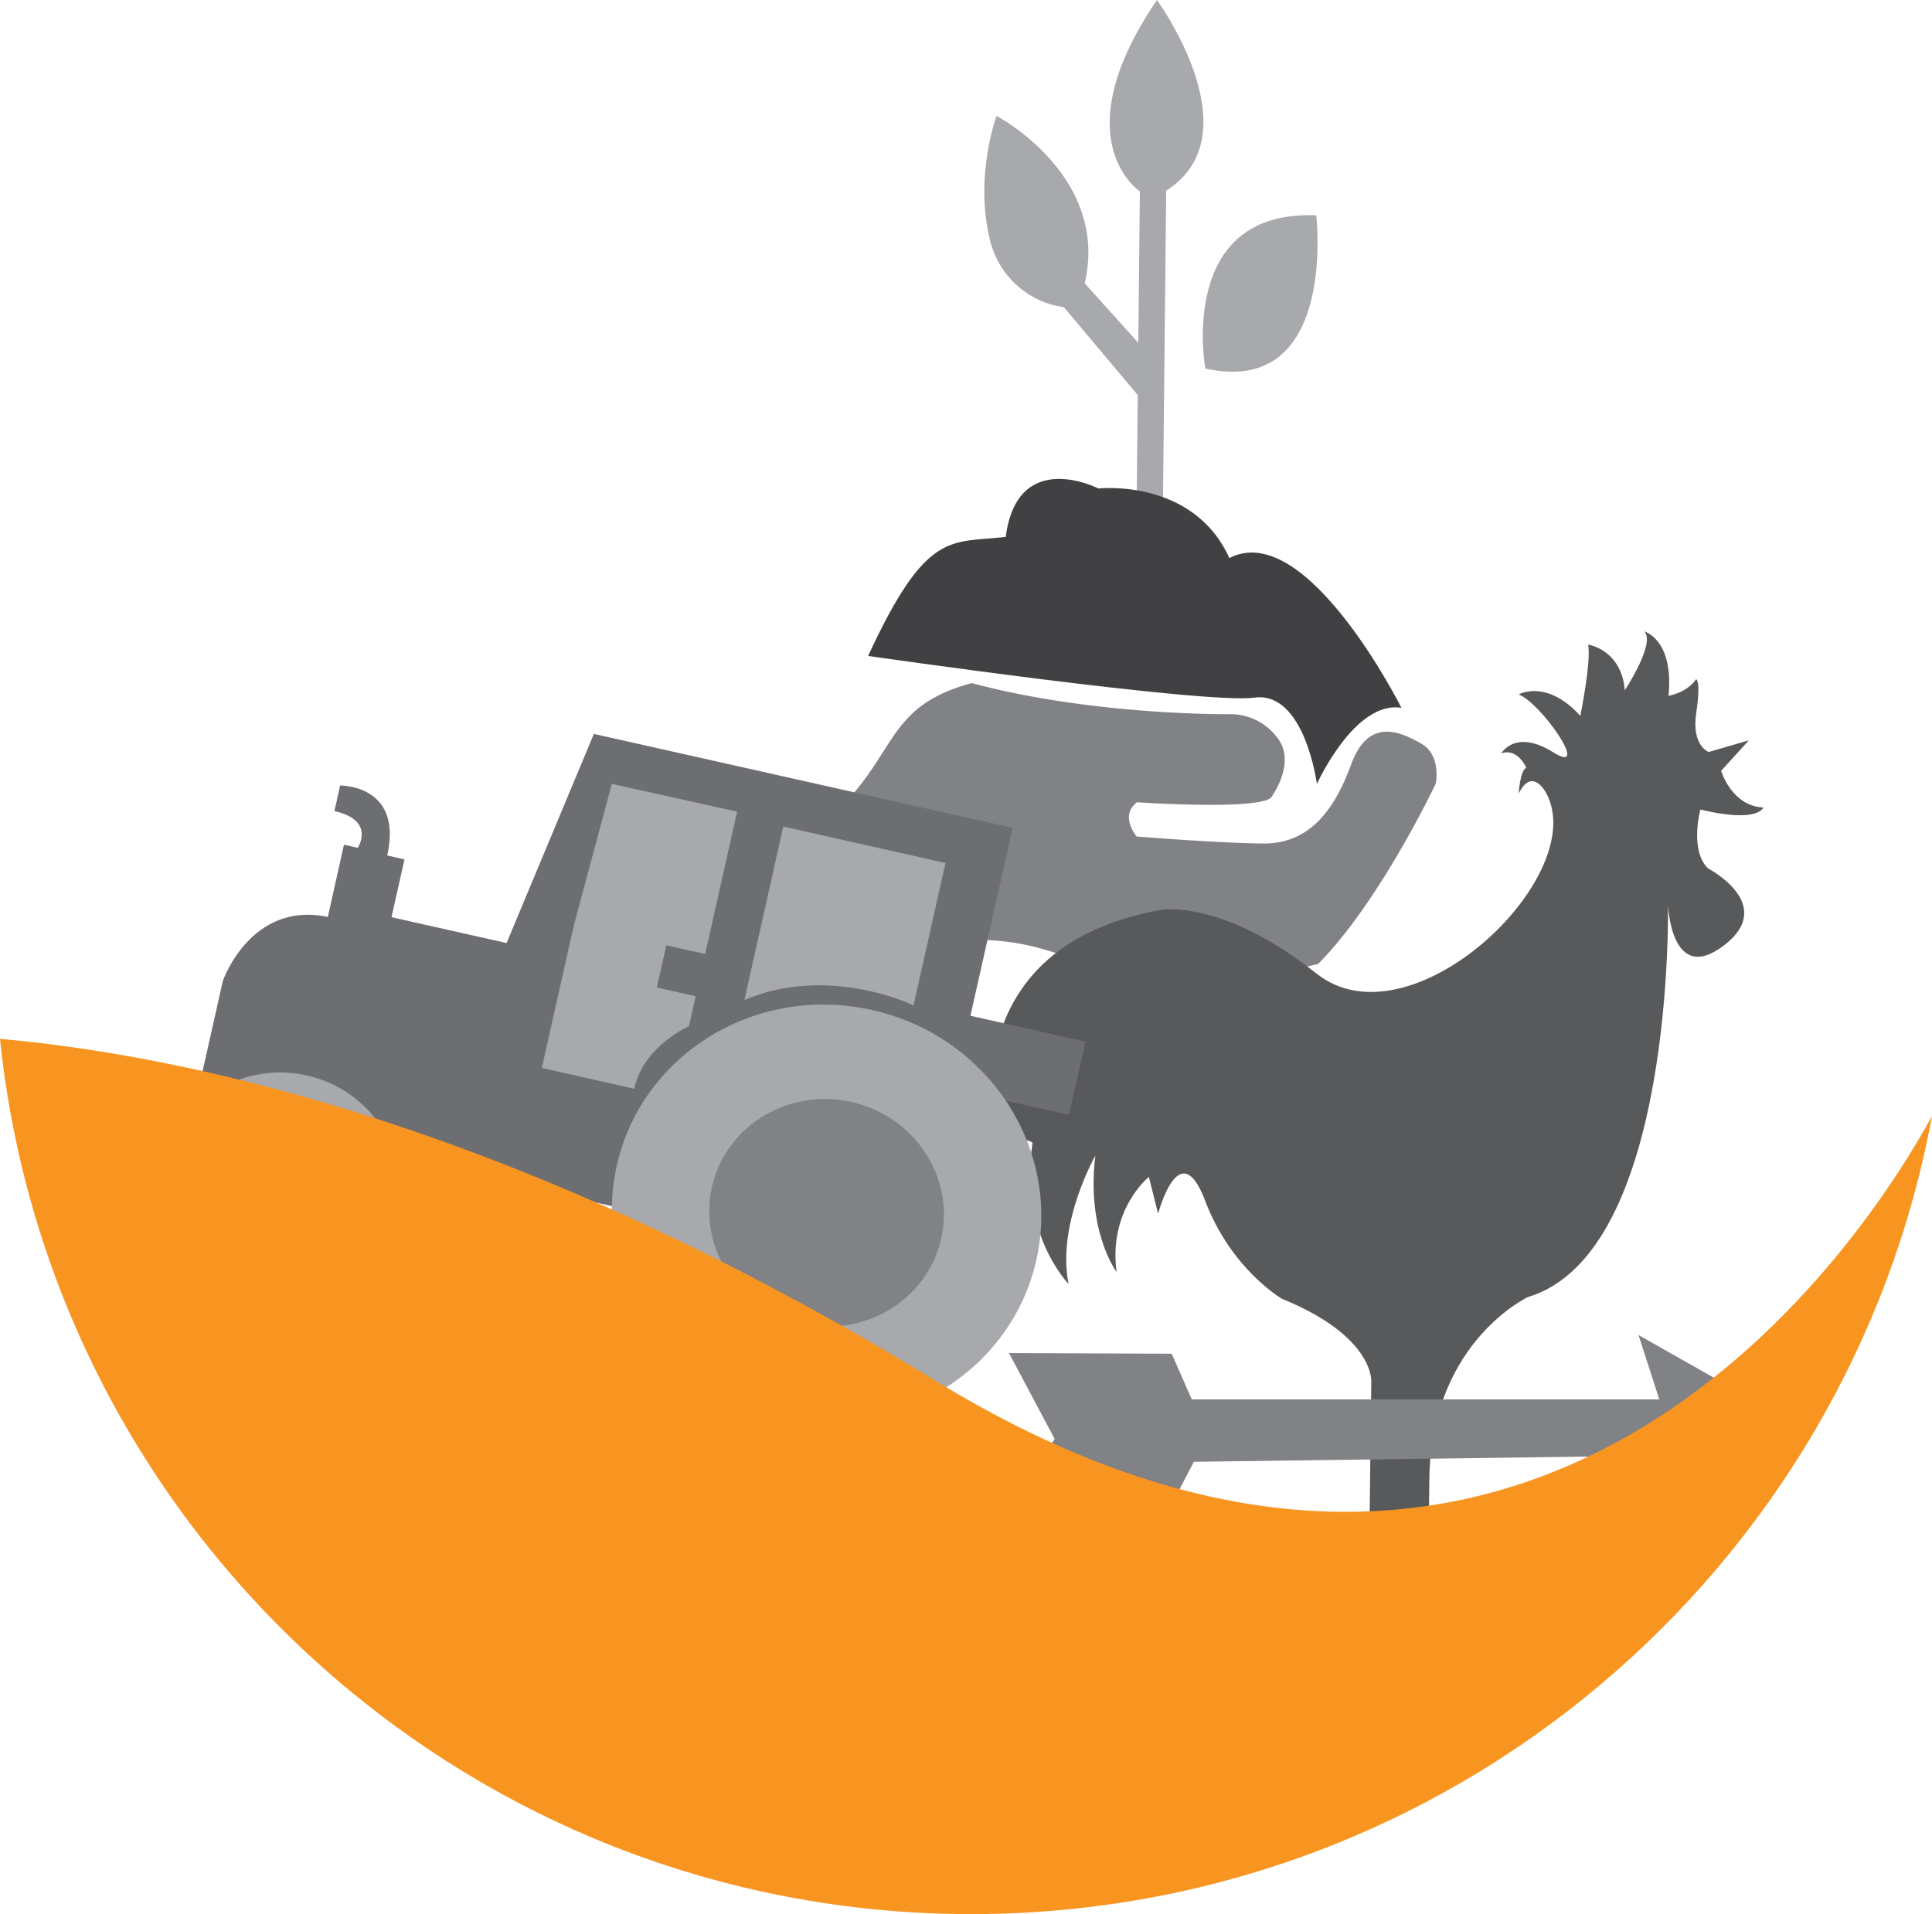 <svg xmlns="http://www.w3.org/2000/svg" viewBox="0 0 496.94 492.4"><defs><style>.cls-1{fill:#a7a9ac;}.cls-2{fill:#808285;}.cls-3{fill:#414042;}.cls-4{fill:#58595b;}.cls-5{fill:#6d6e71;}.cls-6{fill:#f89521;}</style></defs><g id="Hand"><path class="cls-1" d="M299.72,160.37l.46-44.55-19-22.59A22.77,22.77,0,0,1,262.1,75.61c-3.94-16.22,1.76-31.6,1.76-31.6S293,59.34,286.54,87.09l13.78,15.29.4-38.95s-20.09-13.27,4.4-49.23c0,0,25.2,34.6,2.37,49.05l-1,97.19Z" transform="translate(-7.53 -14.2)"/><path class="cls-2" d="M178.4,249.07l27.51,41.16s33.89-34.58,48.42-34.43,18.88,1.51,31.43,5.75,42.83,5.14,60.8.63c15.91-16,30.27-46.39,30.27-46.39s1.53-7.33-3.77-10.32-13.5-6.9-18,5.39S344,231.31,332.34,231.19s-32.44-1.8-32.44-1.8-4.55-5.33.09-8.81c0,0,30.26,2.07,34.41-1.12,0,0,6.63-8.74,1.85-15.25a15.11,15.11,0,0,0-11.8-6.29s-35.13.52-67-8C224.39,199,248.05,220.7,178.4,249.07Z" transform="translate(-7.53 -14.2)"/><path class="cls-3" d="M230.82,182.94s86.4,12.46,99.35,10.72,16.09,22.2,16.09,22.2S356,194.3,368,196.29c0,0-24.44-48.78-44.26-38.53-9.33-20.63-33.68-17.9-33.68-17.9s-20.83-10.67-23.84,12.45C252.06,154,245.94,150.24,230.82,182.94Z" transform="translate(-7.53 -14.2)"/><path class="cls-1" d="M317.56,109s-7.48-40.9,28.53-39.41C346.09,69.58,351.66,116.56,317.56,109Z" transform="translate(-7.53 -14.2)"/></g><g id="Hen"><path class="cls-4" d="M264.91,316.91s-18.53-58,41.33-68.66c0,0,15.68-2.85,39.91,16.39s70.54-24.94,59.14-46.32c0,0-3.56-7.13-7.12,0,0,0,.35-6.06,1.95-6.59,0,0-2.13-5.17-6.41-3.75,0,0,3.55-6.37,13.36-.24s-3-12.58-8.9-14.9c0,0,7.12-4.1,15.85,5.52,0,0,2.85-14.07,2-18.34,0,0,8.55,1.24,9.44,11.75,0,0,8-12.11,5-15.14,0,0,7.66,2,6.24,16.57,0,0,4.63-.71,7.12-4.28,0,0,1.25.36,0,8.73s3.21,10,3.21,10l10.33-3-7.13,7.84s2.68,9.08,10.87,9.44c0,0-1.25,4.1-16.21.53,0,0-2.85,10.52,2,15.15,0,0,17.81,9.26,4.1,19.77s-14.43-10.56-14.43-10.56,1.84,89.6-35.93,101c0,0-24.23,11.17-25.42,45.37l-.47,33.73h-15.2l.71-57.24s.95-11.64-23-21.38c0,0-13.07-7.6-19.72-25.18s-12.11,3.32-12.11,3.32l-2.38-9.48s-10.45,8.3-8.31,24.45c0,0-7.84-10.45-5.46-29.93,0,0-10,17.58-6.89,33,0,0-12.83-13.07-9.26-36.35C273,308.1,267.05,303.86,264.91,316.91Z" transform="translate(-7.53 -14.2)"/><path class="cls-4" d="M504.88,301.75" transform="translate(-7.53 -14.2)"/><polygon class="cls-2" points="259.52 348.06 271.27 370.16 259.52 388.33 300.67 388.33 307.08 376.04 428.4 374.43 423.59 393.67 465.81 368.55 421.45 343.43 426.8 360 306.55 360 301.38 348.24 259.52 348.06"/></g><g id="Tractor"><path class="cls-5" d="M282.49,301l-23.08-5.18-92.05,29.2-13.32-3,2.4,12.86-56.23-12.63-58.3-13.1,4.5-20L59.13,292l5.72-25.46s7.12-20.64,27-16.47L96,231.5l3.55.8s4.7-7.06-6-9.45l1.47-6.58s16.23-.26,12.11,18l4.44,1-3.34,14.87,29.6,6.65L160.28,203,268,227.16,257.14,275.5l29.59,6.65Z" transform="translate(-7.53 -14.2)"/><path class="cls-1" d="M242.51,272.82S220.65,262.2,199,271.45l10-44.62,41.73,9.37Z" transform="translate(-7.53 -14.2)"/><ellipse class="cls-1" cx="80.01" cy="319.46" rx="29.32" ry="30.33" transform="translate(-256.74 313.31) rotate(-77.34)"/><ellipse class="cls-2" cx="78.85" cy="319.2" rx="16.42" ry="16.99" transform="translate(-257.39 311.97) rotate(-77.34)"/><ellipse class="cls-1" cx="220.15" cy="326.19" rx="53.46" ry="55.31" transform="translate(-153.9 455.29) rotate(-77.34)"/><ellipse class="cls-2" cx="220.15" cy="326.19" rx="29.21" ry="30.22" transform="translate(-153.9 455.29) rotate(-77.34)"/><path class="cls-1" d="M197.13,223l-8.22,36.61-10-2.24-2.44,10.87,10,2.24-1.73,7.73s-11.58,4.91-14.09,16.06l-23.76-5.34,8.26-36.75,9.75-36.33Z" transform="translate(-7.53 -14.2)"/></g><g id="Background"><g id="Background-2" data-name="Background"><path class="cls-6" d="M504.47,301.29c-16,29.33-100.31,163.4-256.23,68.15C141.52,304.25,57,285.87,7.53,281.44c13,126.5,120,225.16,249.9,225.16C380.53,506.53,482.92,418.05,504.47,301.29Z" transform="translate(-7.53 -14.2)"/></g></g></svg>